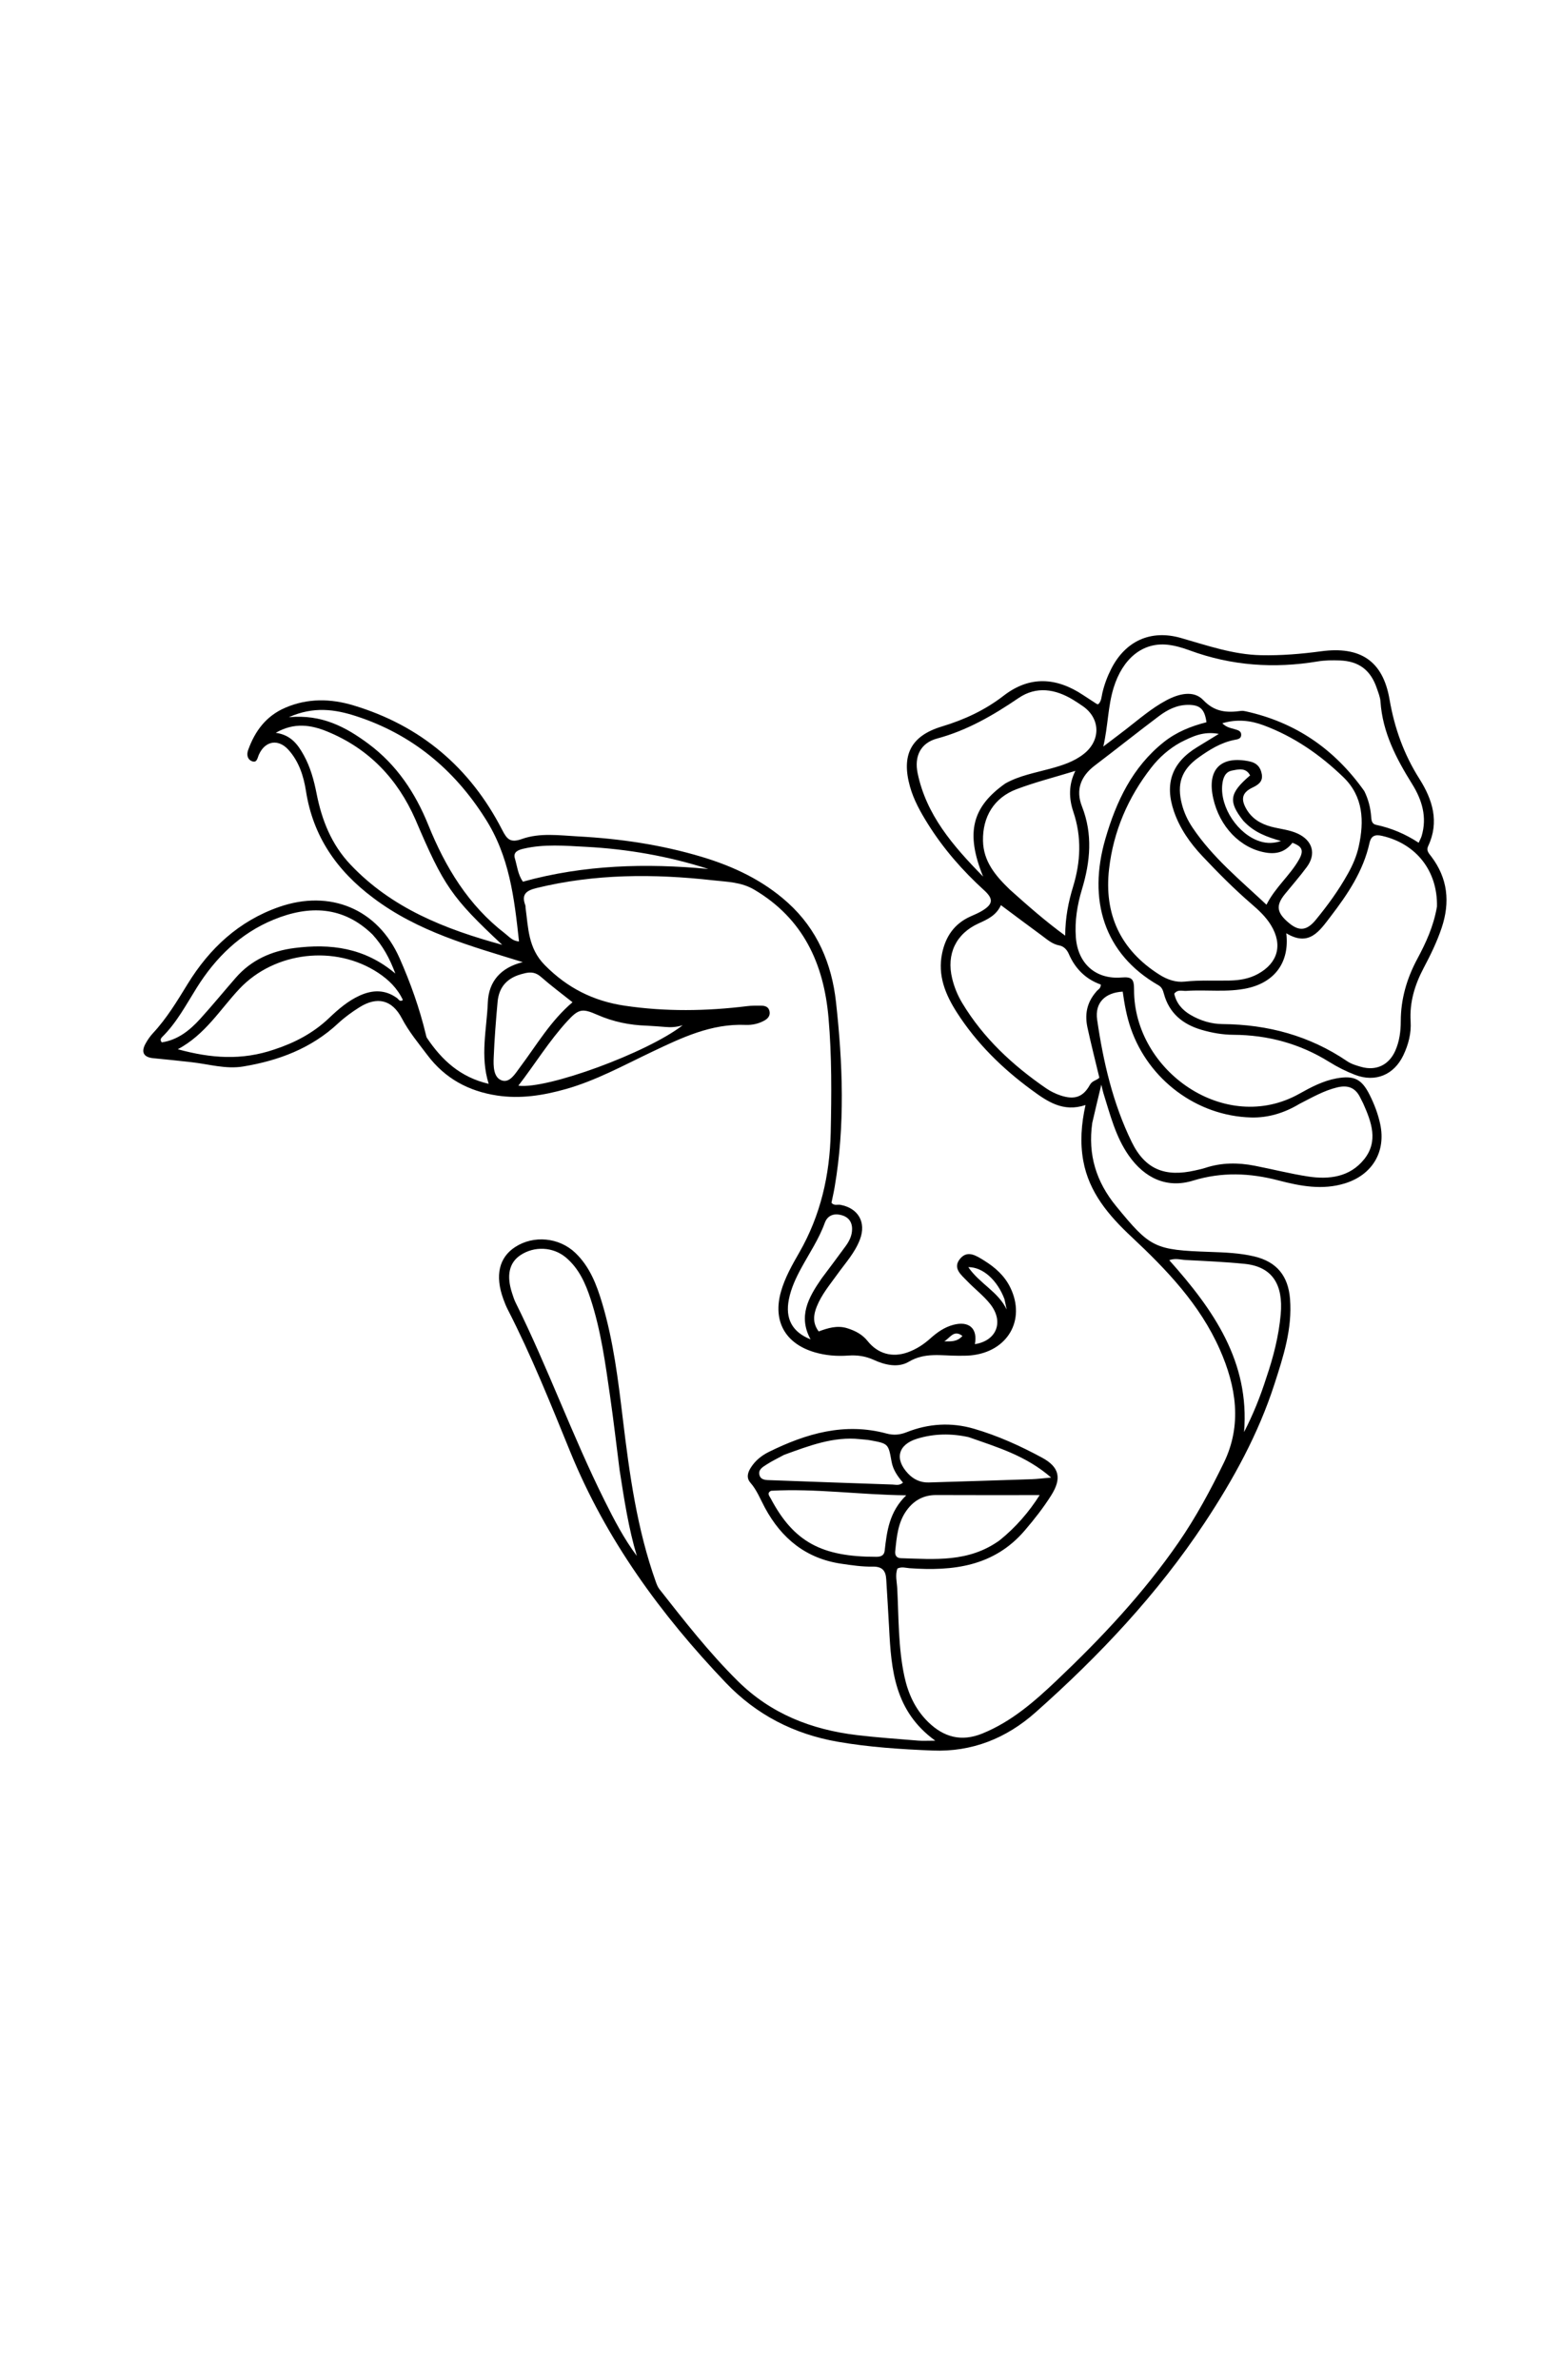 <svg version="1.1" id="Layer_1" xmlns="http://www.w3.org/2000/svg" xmlns:xlink="http://www.w3.org/1999/xlink" x="0px" y="0px"
	 width="100%" viewBox="0 0 672 1024" enable-background="new 0 0 672 1024" xml:space="preserve">
<path fill="#000000" opacity="1" stroke="none" 
	d="
M470.206,483.2 
	C468.25,496.957 471.973,508.619 480.435,518.952 
	C495.221,537.007 496.924,537.882 521.07,538.71 
	C527.402,538.927 533.73,539.181 539.921,540.644 
	C549.633,542.938 554.568,549.015 555.351,558.985 
	C556.358,571.806 552.474,583.716 548.638,595.593 
	C541.722,617.002 530.994,636.532 518.619,655.223 
	C498.263,685.97 473.203,712.538 445.73,736.9 
	C433.188,748.022 418.414,753.96 401.388,753.266 
	C387.754,752.711 374.169,751.84 360.669,749.492 
	C341.769,746.203 325.587,737.857 312.435,724.077 
	C284.503,694.812 260.957,662.575 245.517,624.79 
	C237.079,604.14 228.804,583.39 218.588,563.508 
	C217.829,562.031 217.215,560.469 216.651,558.905 
	C213.024,548.864 214.82,541.115 221.784,536.594 
	C229.725,531.44 240.666,532.429 247.67,539.108 
	C253.925,545.072 256.883,552.896 259.27,560.921 
	C264.083,577.103 266.112,593.816 268.114,610.497 
	C270.973,634.315 274.226,658.026 282.358,680.76 
	C282.745,681.841 283.195,682.97 283.893,683.858 
	C294.596,697.479 305.246,711.119 317.609,723.356 
	C331.909,737.509 349.396,744.293 368.919,746.628 
	C377.672,747.675 386.48,748.271 395.27,749 
	C397.21,749.161 399.176,749.024 402.632,749.024 
	C385.091,736.363 383.676,718.573 382.759,700.576 
	C382.403,693.591 381.921,686.612 381.522,679.628 
	C381.309,675.907 379.853,674.044 375.652,674.13 
	C371.195,674.22 366.693,673.539 362.254,672.895 
	C347.045,670.687 336.475,662.078 329.297,648.798 
	C327.325,645.151 325.846,641.221 323.048,638.023 
	C321.21,635.923 321.883,633.647 323.21,631.549 
	C325.131,628.511 327.842,626.318 331.034,624.744 
	C347.08,616.831 363.632,611.992 381.651,616.855 
	C384.696,617.676 387.384,617.444 390.34,616.274 
	C399.763,612.544 409.49,611.949 419.248,614.788 
	C429.518,617.776 439.26,622.185 448.628,627.26 
	C456.13,631.324 457.101,636.19 452.575,643.398 
	C449.205,648.764 445.287,653.738 441.164,658.558 
	C427.9,674.065 410.275,676.151 391.517,674.803 
	C389.877,674.685 388.244,674.063 386.345,674.941 
	C385.286,677.689 386.112,680.69 386.26,683.575 
	C386.91,696.196 386.656,708.913 389.335,721.353 
	C390.937,728.795 394.03,735.599 399.591,741.014 
	C406.3,747.546 413.872,749.611 422.899,745.943 
	C435.395,740.866 445.277,732.225 454.844,723.15 
	C474.104,704.88 492.286,685.559 507.379,663.69 
	C514.818,652.913 521.111,641.224 526.855,629.428 
	C534.798,613.112 532.179,596.616 525.104,580.638 
	C516.548,561.313 502.278,546.42 487.105,532.22 
	C477.392,523.13 468.804,513.158 466.334,499.465 
	C464.934,491.705 465.442,483.914 467.304,475.499 
	C457.634,478.74 450.822,473.945 444.042,468.968 
	C431.435,459.714 420.411,448.902 411.945,435.7 
	C407.003,427.995 403.578,419.77 405.571,410.217 
	C407.103,402.876 410.914,397.406 417.883,394.313 
	C419.556,393.57 421.263,392.857 422.82,391.91 
	C427.502,389.065 427.766,386.83 423.691,383.12 
	C414.395,374.659 406.189,365.29 399.505,354.625 
	C396.313,349.531 393.363,344.282 391.735,338.461 
	C387.955,324.942 392.098,316.652 405.448,312.621 
	C415.162,309.689 424.03,305.574 432.071,299.358 
	C443.309,290.671 454.854,291.473 466.33,299.123 
	C468.267,300.414 470.223,301.675 472.178,302.939 
	C472.303,303.02 472.496,302.995 472.792,303.04 
	C474.198,301.739 474.177,299.795 474.579,298.102 
	C475.432,294.507 476.705,291.094 478.371,287.818 
	C484.465,275.843 495.329,270.818 508.297,274.503 
	C519.667,277.734 530.823,281.683 542.846,281.938 
	C551.542,282.122 560.152,281.409 568.743,280.255 
	C585.548,277.999 595.323,284.318 598.18,300.924 
	C600.312,313.316 604.354,324.581 611.07,335.178 
	C616.686,344.041 619.727,353.661 614.818,364.071 
	C613.897,366.026 615.12,367.198 616.12,368.513 
	C623.277,377.93 624.318,388.227 620.626,399.253 
	C618.606,405.284 615.821,410.969 612.862,416.561 
	C609.045,423.775 606.759,431.291 607.265,439.546 
	C607.578,444.653 606.315,449.493 604.144,454.06 
	C600.122,462.519 592.13,465.864 583.38,462.527 
	C579.514,461.052 575.747,459.143 572.23,456.955 
	C559.571,449.08 545.81,445.361 530.965,445.278 
	C526.286,445.252 521.677,444.443 517.196,443.123 
	C509.166,440.759 503.329,436.011 501.049,427.623 
	C500.648,426.15 500.21,424.828 498.729,423.98 
	C475.112,410.443 468.262,387.162 475.849,360.985 
	C480.506,344.918 487.477,330.102 501.001,319.329 
	C506.435,315.001 512.746,312.46 519.376,310.794 
	C518.594,305.105 516.593,303.275 511.399,303.307 
	C506.672,303.336 502.621,305.375 499.011,308.086 
	C489.689,315.088 480.578,322.369 471.29,329.415 
	C465.222,334.019 462.999,339.945 465.767,346.973 
	C470.491,358.969 469.379,370.749 465.773,382.681 
	C463.741,389.403 462.62,396.285 463.151,403.38 
	C463.985,414.532 471.601,421.536 482.808,420.617 
	C487.453,420.236 488.205,421.416 488.201,425.979 
	C488.169,460.889 527.493,488.479 559.318,470.665 
	C564.401,467.819 569.572,465.078 575.42,464.025 
	C582.949,462.67 586.219,464.361 589.593,471.073 
	C591.626,475.118 593.223,479.296 594.169,483.71 
	C596.735,495.69 590.678,505.601 578.97,509.217 
	C569.245,512.22 559.735,510.381 550.413,507.95 
	C538.019,504.717 525.998,504.216 513.541,508.042 
	C502.438,511.453 492.823,507.109 485.885,497.18 
	C480.233,489.092 477.925,479.647 475.026,470.444 
	C474.787,469.686 474.64,468.899 474.11,466.739 
	C472.606,472.985 471.427,477.877 470.206,483.2 
M618.609,390.084 
	C618.918,374.824 609.732,363.079 595.005,359.687 
	C592.01,358.997 590.263,359.562 589.549,362.782 
	C586.886,374.794 580.239,384.682 572.896,394.273 
	C567.979,400.696 563.587,407.522 553.74,401.597 
	C555.225,413.949 548.846,422.601 537.065,425.214 
	C528.349,427.147 519.468,425.782 510.683,426.384 
	C508.971,426.501 506.982,425.612 505.504,427.611 
	C506.422,431.702 508.901,434.594 512.517,436.718 
	C516.787,439.227 521.489,440.628 526.298,440.668 
	C545.771,440.833 563.746,445.661 579.966,456.664 
	C581.711,457.848 583.891,458.493 585.957,459.082 
	C592.439,460.929 597.95,458.267 600.669,452.121 
	C602.454,448.085 603.015,443.796 603.021,439.446 
	C603.035,429.904 605.61,421.081 610.088,412.717 
	C613.785,405.81 617.123,398.743 618.609,390.084 
M587.318,340.402 
	C589.04,343.877 589.992,347.564 590.278,351.42 
	C590.394,352.975 590.525,354.537 592.391,354.931 
	C598.891,356.304 604.946,358.838 610.729,362.639 
	C611.358,361.232 611.772,360.527 611.999,359.766 
	C614.424,351.631 612.195,344.242 607.931,337.403 
	C601.09,326.427 595.183,315.173 594.29,301.915 
	C594.158,299.965 593.346,298.038 592.706,296.149 
	C590.062,288.347 584.995,284.486 576.747,284.198 
	C573.599,284.088 570.379,284.098 567.286,284.615 
	C548.518,287.75 530.181,286.484 512.246,279.902 
	C509.144,278.764 505.878,277.777 502.613,277.434 
	C491.846,276.301 483.266,283.429 479.393,295.989 
	C476.909,304.044 477.013,312.472 474.963,321.234 
	C478.55,318.512 481.606,316.228 484.624,313.895 
	C490.284,309.521 495.687,304.784 502.044,301.387 
	C507.351,298.55 513.797,296.858 517.957,301.216 
	C523.002,306.501 528.177,306.722 534.303,305.907 
	C534.946,305.821 535.641,305.947 536.286,306.09 
	C557.516,310.772 574.342,322.107 587.318,340.402 
M508.094,319.527 
	C503.218,322.237 499.074,325.883 495.68,330.224 
	C485.617,343.092 479.315,357.715 477.451,373.91 
	C475.213,393.363 482.331,408.761 499.099,419.39 
	C502.448,421.514 506.142,422.81 509.974,422.393 
	C516.469,421.686 522.947,422.081 529.429,421.934 
	C533.648,421.838 537.718,421.17 541.465,419.133 
	C550.166,414.401 552.284,406.561 547.154,398.131 
	C544.959,394.525 541.907,391.692 538.748,388.969 
	C531.297,382.548 524.379,375.574 517.641,368.428 
	C512.348,362.815 507.947,356.592 505.393,349.196 
	C501.248,337.191 504.501,328.108 515.374,321.502 
	C518.214,319.776 521.044,318.034 524.694,315.801 
	C517.997,314.565 513.37,316.863 508.094,319.527 
M559.413,475.006 
	C552.989,478.876 545.996,481.067 538.53,480.855 
	C515.223,480.192 494.492,464.679 486.804,442.531 
	C485.012,437.371 484.058,432.018 483.319,426.703 
	C475.71,427.134 471.254,431.518 472.315,438.808 
	C474.956,456.952 479.105,474.857 487.188,491.4 
	C493.012,503.317 501.668,506.582 514.528,503.643 
	C515.987,503.31 517.464,503.014 518.881,502.545 
	C525.872,500.233 532.968,500.23 540.096,501.618 
	C547.769,503.113 555.367,505.061 563.084,506.249 
	C572.182,507.65 581.07,506.508 587.221,498.884 
	C593.486,491.119 590.417,482.829 586.865,474.859 
	C586.527,474.1 586.083,473.389 585.737,472.633 
	C583.69,468.175 580.492,466.729 575.593,467.923 
	C569.986,469.289 565.107,472.097 559.413,475.006 
M580.327,375.832 
	C582.384,372.182 584.027,368.328 584.925,364.259 
	C587.333,353.353 586.908,342.741 578.364,334.474 
	C568.369,324.803 556.996,316.905 543.833,312.051 
	C538.296,310.01 532.464,309.34 526.194,311.232 
	C528.014,313.055 529.87,313.268 531.586,313.792 
	C532.874,314.184 534.349,314.504 534.327,316.2 
	C534.304,317.953 532.8,318.117 531.477,318.373 
	C525.597,319.512 520.64,322.622 515.903,326.015 
	C508.544,331.285 506.529,337.37 508.81,346.125 
	C509.745,349.713 511.308,353.037 513.349,356.083 
	C521.962,368.938 533.832,378.627 545.209,389.301 
	C549.019,381.758 555.309,376.758 559.213,369.876 
	C561.733,365.435 559.922,364.046 556.396,362.646 
	C553.433,366.43 549.789,367.707 544.831,366.859 
	C533.921,364.992 524.995,355.738 522.275,343.472 
	C519.532,331.104 525.513,325.084 537.795,327.605 
	C541.142,328.292 542.715,330.235 543.208,333.241 
	C543.697,336.223 541.789,337.667 539.296,338.844 
	C534.786,340.973 534.029,343.719 536.511,348.056 
	C538.892,352.215 542.631,354.486 547.16,355.708 
	C551.009,356.747 555.057,357.015 558.729,358.741 
	C565.055,361.714 566.715,367.46 562.588,373.058 
	C559.627,377.074 556.319,380.834 553.166,384.709 
	C549.107,389.698 549.574,392.816 555.049,397.304 
	C559.364,400.84 562.646,400.468 566.534,395.701 
	C571.484,389.632 576.148,383.345 580.327,375.832 
M471.925,426.726 
	C472.557,425.817 473.931,425.445 473.884,423.656 
	C467.411,421.368 462.837,416.827 460.071,410.4 
	C459.323,408.663 457.884,407.173 456.09,406.846 
	C452.932,406.272 450.761,404.228 448.376,402.483 
	C442.639,398.289 436.961,394.012 430.887,389.492 
	C428.899,393.902 425.143,395.599 421.31,397.334 
	C411.495,401.773 407.357,410.569 409.901,421.052 
	C410.812,424.807 412.253,428.322 414.244,431.626 
	C423.357,446.752 435.983,458.433 450.386,468.334 
	C452.283,469.638 454.448,470.687 456.636,471.406 
	C462.533,473.342 466.275,472.105 469.183,466.838 
	C470.217,464.963 472.097,464.935 473.265,463.74 
	C471.534,456.5 469.725,449.411 468.169,442.268 
	C466.985,436.831 467.637,431.659 471.925,426.726 
M432.79,337.127 
	C438.837,333.736 445.61,332.554 452.181,330.755 
	C457.34,329.343 462.432,327.737 466.686,324.326 
	C473.956,318.494 473.707,309.131 466.189,303.895 
	C464.823,302.944 463.433,302.022 462.012,301.156 
	C454.312,296.47 446.178,295.138 438.473,300.379 
	C427.533,307.82 416.35,314.311 403.388,317.802 
	C396.314,319.708 393.512,325.422 395.039,332.738 
	C398.76,350.564 409.991,363.722 423.226,377.201 
	C415.609,358.46 418.373,347.285 432.79,337.127 
M266.733,632.58 
	C265.384,622.023 264.174,611.446 262.654,600.914 
	C260.611,586.752 258.715,572.534 254.227,558.873 
	C252.034,552.201 249.191,545.775 243.591,541.092 
	C238.078,536.481 230.011,536.109 224.019,540.119 
	C219.213,543.335 217.976,548.825 220.404,556.312 
	C220.865,557.735 221.306,559.187 221.97,560.521 
	C235.846,588.415 246.356,617.822 260.257,645.702 
	C264.362,653.937 268.597,662.113 274.155,669.529 
	C270.604,657.69 268.761,645.563 266.733,632.58 
M434.709,382.784 
	C442.196,389.473 449.7,396.142 458.561,402.618 
	C458.594,394.724 459.971,388.051 461.942,381.59 
	C465.249,370.753 465.713,360.124 462.052,349.276 
	C460.126,343.569 459.969,337.652 462.937,331.716 
	C454.081,334.431 445.68,336.554 437.624,339.593 
	C427.896,343.264 422.96,351.502 423.173,361.828 
	C423.353,370.557 428.339,376.651 434.709,382.784 
M545.182,592.725 
	C548.204,583.894 550.506,574.83 551.336,565.574 
	C552.487,552.732 547.725,545.051 535.808,543.846 
	C527.386,542.996 518.913,542.631 510.455,542.196 
	C508.291,542.085 506.024,541.275 503.364,542.277 
	C522.411,563.62 538.048,585.947 535.559,616.223 
	C539.424,608.726 542.473,601.22 545.182,592.725 
M430.297,662.835 
	C437.29,657.215 443.033,650.537 447.571,643.349 
	C432.588,643.349 417.809,643.399 403.031,643.323 
	C397.552,643.295 393.383,645.67 390.293,649.936 
	C386.523,655.139 386.021,661.36 385.387,667.489 
	C385.207,669.232 385.924,670.447 387.844,670.502 
	C402.292,670.917 416.935,672.433 430.297,662.835 
M331.934,641.489 
	C329.965,642.501 331.233,643.743 331.79,644.797 
	C341.732,663.593 353.83,669.944 377.27,669.903 
	C379.099,669.899 380.607,669.416 380.849,667.276 
	C381.794,658.892 382.824,650.539 390.133,643.438 
	C369.872,643.221 351.346,640.425 331.934,641.489 
M416.993,618.41 
	C409.534,616.764 402.138,616.846 394.791,619.095 
	C386.599,621.602 384.973,627.812 390.933,634.11 
	C393.338,636.65 396.319,638.02 399.852,637.914 
	C414.665,637.47 429.477,637.006 444.288,636.508 
	C446.516,636.433 448.737,636.137 452.52,635.807 
	C441.67,626.382 429.56,622.828 416.993,618.41 
M337.535,626.034 
	C335.059,627.38 332.499,628.596 330.136,630.116 
	C328.525,631.153 326.33,632.315 326.92,634.649 
	C327.528,637.053 329.953,636.866 331.93,636.94 
	C349.35,637.584 366.77,638.22 384.192,638.803 
	C385.59,638.849 387.142,639.391 388.727,637.976 
	C386.452,635.334 384.451,632.503 383.826,628.999 
	C382.436,621.209 382.447,621.19 374.59,619.757 
	C373.128,619.49 371.627,619.429 370.144,619.273 
	C358.832,618.089 348.554,622.023 337.535,626.034 
M535.235,353.19 
	C528.694,344.9 529.212,341.302 538.164,333.662 
	C536.326,330.131 533.033,331.074 530.355,331.585 
	C527.383,332.151 526.461,334.867 526.172,337.683 
	C525.172,347.437 532.98,359.083 542.421,362.046 
	C545.475,363.005 548.412,362.922 551.456,361.894 
	C545.581,360.195 539.965,358.311 535.235,353.19 
z"/>
<path fill="#000000" opacity="1" stroke="none" 
	d="
M160.671,386.369 
	C144.928,374.6 134.744,359.809 131.717,340.394 
	C130.714,333.961 128.703,327.688 124.199,322.675 
	C119.812,317.794 114.136,318.748 111.456,324.722 
	C110.793,326.199 110.651,328.479 108.348,327.506 
	C106.474,326.715 106.129,324.678 106.82,322.754 
	C109.747,314.595 114.532,308.107 122.792,304.544 
	C132.477,300.366 142.39,300.599 152.135,303.525 
	C181.07,312.212 202.402,330.277 216.18,357.106 
	C218.223,361.084 219.64,362.819 224.632,361.037 
	C232.428,358.255 240.845,359.484 248.945,359.918 
	C266.929,360.88 284.716,363.503 302.019,368.687 
	C315.712,372.789 328.456,378.761 339.203,388.483 
	C351.864,399.938 358.077,414.777 359.887,431.176 
	C362.814,457.683 363.836,484.301 359.308,510.811 
	C358.918,513.1 358.388,515.365 357.938,517.57 
	C359.084,518.958 360.55,518.216 361.778,518.446 
	C369.468,519.885 372.986,525.919 370.216,533.305 
	C368.072,539.02 363.944,543.487 360.454,548.346 
	C357.25,552.807 353.694,557.033 351.616,562.214 
	C350.182,565.787 349.734,569.276 352.441,572.93 
	C356.357,571.484 360.398,570.18 364.781,571.561 
	C368.222,572.645 371.237,574.226 373.503,577.062 
	C377.872,582.531 384.105,584.301 390.776,581.912 
	C394.436,580.601 397.622,578.523 400.51,575.935 
	C403.389,573.355 406.538,571.131 410.311,570.109 
	C417.169,568.252 420.956,571.659 419.678,578.398 
	C429.002,576.964 432.305,568.799 426.311,561.179 
	C423.455,557.546 419.645,554.678 416.42,551.316 
	C413.834,548.619 409.928,545.708 413.334,541.624 
	C416.549,537.769 420.378,540.398 423.65,542.418 
	C428.393,545.346 432.487,548.982 434.968,554.115 
	C441.714,568.07 433.715,581.723 417.895,583.237 
	C416.075,583.411 414.233,583.378 412.4,583.382 
	C405.257,583.396 398.181,581.829 391.217,585.973 
	C386.723,588.648 381.038,587.414 376.215,585.196 
	C372.588,583.528 368.991,583.034 365.077,583.313 
	C360.243,583.657 355.438,583.282 350.729,581.902 
	C338.025,578.177 332.584,568.474 336.215,555.745 
	C337.92,549.765 340.98,544.367 344.046,539.037 
	C353.25,523.036 357.224,505.652 357.614,487.421 
	C357.967,470.935 358.111,454.426 356.672,437.969 
	C354.633,414.637 345.775,395.293 324.728,382.845 
	C319.079,379.503 312.973,379.478 306.935,378.802 
	C281.462,375.953 256.109,375.976 230.99,382.124 
	C226.524,383.217 224.365,384.839 226.152,389.551 
	C226.265,389.85 226.194,390.214 226.24,390.543 
	C227.441,399.285 227.327,407.991 234.518,415.279 
	C244.249,425.14 255.443,430.763 268.937,432.764 
	C286.545,435.376 304.112,435.11 321.716,432.941 
	C323.691,432.697 325.708,432.746 327.705,432.754 
	C329.284,432.761 330.763,433.187 331.223,434.938 
	C331.72,436.831 330.764,438.168 329.188,439.075 
	C326.662,440.529 323.751,441.147 321.007,441.028 
	C306.21,440.384 293.442,446.549 280.633,452.633 
	C268.451,458.418 256.586,464.971 243.521,468.652 
	C233.872,471.371 224.098,472.943 213.957,471.406 
	C201.647,469.54 191.535,464.004 184.063,454.099 
	C180.178,448.948 176.036,443.991 172.977,438.168 
	C168.763,430.143 162.31,428.664 154.688,433.471 
	C151.46,435.506 148.315,437.789 145.528,440.385 
	C133.984,451.134 120.007,456.37 104.765,458.907 
	C97.169,460.171 89.877,457.892 82.459,457.076 
	C77.003,456.476 71.547,455.861 66.082,455.363 
	C61.863,454.978 60.587,452.811 62.67,449.051 
	C63.551,447.459 64.614,445.91 65.851,444.581 
	C71.798,438.191 76.239,430.793 80.787,423.398 
	C90.209,408.073 102.851,396.296 120.138,390.271 
	C142.122,382.61 162.628,391.106 172.006,412.293 
	C176.7,422.896 180.627,433.888 183.343,445.235 
	C183.459,445.716 183.545,446.247 183.811,446.643 
	C190.197,456.156 198.157,463.556 210.374,466.378 
	C206.613,454.371 209.553,442.817 210.011,431.306 
	C210.371,422.247 215.668,416.307 225.054,414.013 
	C202.481,407.039 179.943,400.939 160.671,386.369 
M178.82,352.604 
	C171.106,335.088 158.756,322.136 140.955,314.808 
	C133.942,311.921 126.671,310.746 118.711,315.331 
	C125.247,316.251 128.217,320.354 130.764,324.955 
	C133.621,330.115 135.153,335.732 136.279,341.45 
	C138.538,352.923 142.671,363.383 150.901,372.065 
	C168.612,390.748 191.308,399.765 216.204,406.566 
	C194.433,386.195 191.018,381.261 178.82,352.604 
M118.093,451.599 
	C126.89,448.713 134.889,444.528 141.681,438.055 
	C145.641,434.281 149.829,430.661 154.919,428.369 
	C160.462,425.872 165.833,425.767 170.964,429.514 
	C171.593,429.974 172.122,431.29 173.438,430.295 
	C171.084,425.283 167.336,421.614 162.83,418.632 
	C144.35,406.404 118.194,409.433 103.067,425.509 
	C94.747,434.351 88.424,445.137 76.548,451.5 
	C90.88,455.431 104.087,456.383 118.093,451.599 
M208.661,351.839 
	C195.301,330.872 177.143,315.925 153.383,308.189 
	C144.272,305.222 135.001,303.85 124.335,308.625 
	C138.514,307.27 148.897,312.843 158.638,320.083 
	C170.765,329.095 178.788,341.159 184.386,355.007 
	C191.731,373.177 201.624,389.558 217.448,401.723 
	C219.18,403.056 220.666,404.979 223.434,405.093 
	C221.389,386.539 219.397,368.367 208.661,351.839 
M160.373,402.133 
	C147.723,389.839 133.103,389.461 117.822,395.72 
	C103.498,401.587 92.867,412 84.717,424.997 
	C80.127,432.318 76.096,440.013 69.861,446.18 
	C69.3,446.735 68.758,447.474 69.648,448.535 
	C76.521,447.511 81.666,443.396 86.169,438.438 
	C91.421,432.655 96.372,426.6 101.51,420.713 
	C108.196,413.053 116.918,409.2 126.776,407.943 
	C142.238,405.972 156.927,407.728 170.194,418.926 
	C167.701,412.294 164.895,407.122 160.373,402.133 
M278.416,441.351 
	C271.023,441.136 263.914,439.66 257.124,436.673 
	C250.665,433.832 249.1,434.089 244.223,439.403 
	C236.367,447.96 230.318,457.882 223.15,467.175 
	C235.412,468.846 278.588,453.037 293.891,441.17 
	C290.918,442.086 288.615,442.096 286.302,441.898 
	C283.983,441.7 281.661,441.549 278.416,441.351 
M225.41,418.928 
	C218.565,420.532 214.818,424.436 214.206,431.142 
	C213.48,439.098 212.859,447.072 212.533,455.053 
	C212.384,458.676 212.386,463.535 215.89,464.87 
	C219.43,466.22 221.82,461.954 223.854,459.246 
	C231.007,449.721 237.002,439.289 246.461,431.275 
	C241.75,427.525 237.22,424.163 232.995,420.454 
	C230.856,418.577 228.787,417.984 225.41,418.928 
M304.968,373.929 
	C287.799,368.428 270.16,365.331 252.2,364.397 
	C243.277,363.932 234.254,363.124 225.368,365.205 
	C223.126,365.73 220.807,366.58 221.651,369.394 
	C222.631,372.663 222.915,376.234 225.099,379.397 
	C251.461,372.106 278.166,371.396 304.968,373.929 
M353.645,550.201 
	C357.125,545.532 360.65,540.895 364.067,536.179 
	C365.639,534.009 366.823,531.64 366.818,528.823 
	C366.812,525.443 364.915,523.485 361.9,522.785 
	C358.855,522.077 356.206,523.047 355.057,526.227 
	C352.547,533.173 348.419,539.26 344.925,545.682 
	C342.609,549.94 340.576,554.294 339.615,559.08 
	C337.952,567.363 340.962,573.153 348.942,576.335 
	C343.571,566.483 347.885,558.539 353.645,550.201 
M432.404,558.984 
	C429.37,550.952 423.181,545.207 416.848,545.261 
	C421.637,552.316 429.806,555.865 433.352,563.492 
	C433.1,562.218 432.849,560.944 432.404,558.984 
M414.32,574.876 
	C410.58,571.934 408.926,575.862 406.47,577.189 
	C409.192,577.213 411.961,577.514 414.32,574.876 
z"/>
</svg>